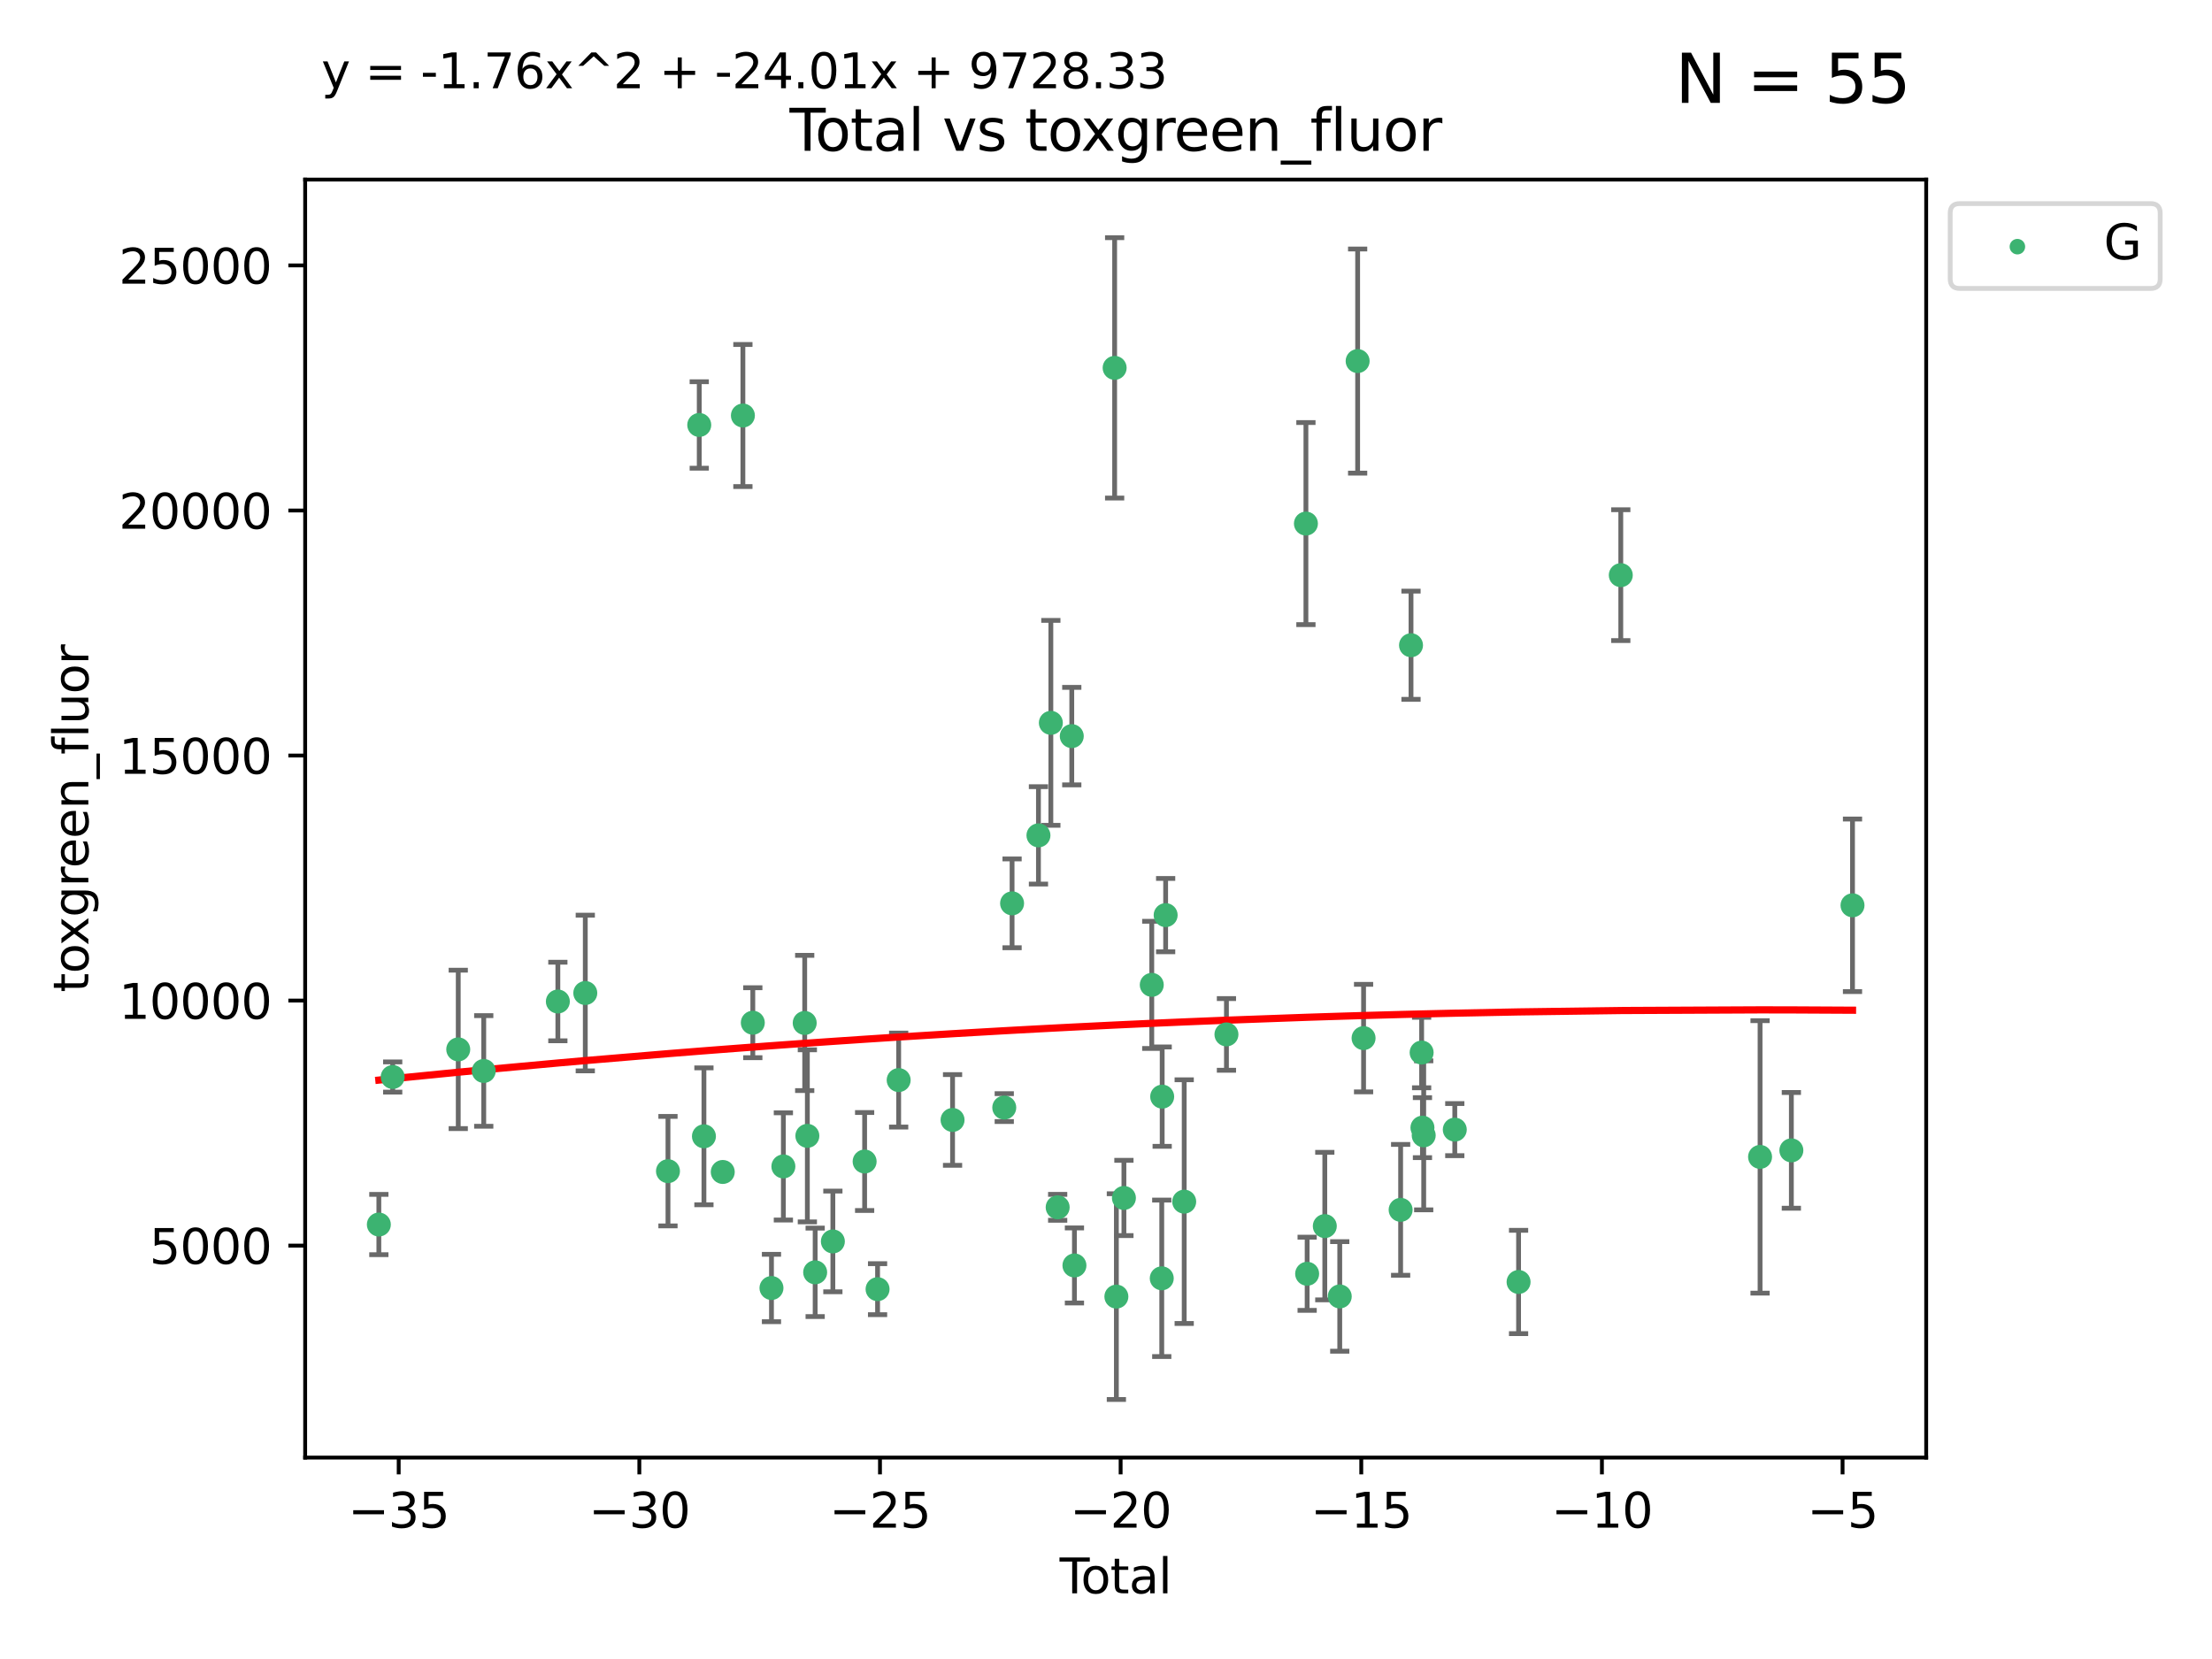 <?xml version="1.0" encoding="utf-8" standalone="no"?>
<!DOCTYPE svg PUBLIC "-//W3C//DTD SVG 1.1//EN"
  "http://www.w3.org/Graphics/SVG/1.1/DTD/svg11.dtd">
<svg xmlns:xlink="http://www.w3.org/1999/xlink" width="460.8pt" height="345.6pt" viewBox="0 0 460.8 345.6" xmlns="http://www.w3.org/2000/svg" version="1.1">
 <defs>
  <style type="text/css">*{stroke-linejoin: round; stroke-linecap: butt}</style>
 </defs>
 <g id="figure_1">
  <g id="patch_1">
   <path d="M 0 345.6 
L 460.8 345.6 
L 460.8 0 
L 0 0 
z
" style="fill: #ffffff"/>
  </g>
  <g id="axes_1">
   <g id="patch_2">
    <path d="M 63.571 303.64 
L 401.26 303.64 
L 401.26 37.411 
L 63.571 37.411 
z
" style="fill: #ffffff"/>
   </g>
   <g id="PathCollection_1">
    <defs>
     <path id="mb74ed4df3e" d="M 0 1.118 
C 0.297 1.118 0.581 1 0.791 0.791 
C 1 0.581 1.118 0.297 1.118 0 
C 1.118 -0.297 1 -0.581 0.791 -0.791 
C 0.581 -1 0.297 -1.118 0 -1.118 
C -0.297 -1.118 -0.581 -1 -0.791 -0.791 
C -1 -0.581 -1.118 -0.297 -1.118 0 
C -1.118 0.297 -1 0.581 -0.791 0.791 
C -0.581 1 -0.297 1.118 0 1.118 
z
" style="stroke: #3cb371"/>
    </defs>
    <g clip-path="url(#pca36042788)">
     <use xlink:href="#mb74ed4df3e" x="78.921" y="255.092" style="fill: #3cb371; stroke: #3cb371"/>
     <use xlink:href="#mb74ed4df3e" x="81.805" y="224.358" style="fill: #3cb371; stroke: #3cb371"/>
     <use xlink:href="#mb74ed4df3e" x="95.461" y="218.606" style="fill: #3cb371; stroke: #3cb371"/>
     <use xlink:href="#mb74ed4df3e" x="100.773" y="223.099" style="fill: #3cb371; stroke: #3cb371"/>
     <use xlink:href="#mb74ed4df3e" x="116.212" y="208.632" style="fill: #3cb371; stroke: #3cb371"/>
     <use xlink:href="#mb74ed4df3e" x="121.926" y="206.865" style="fill: #3cb371; stroke: #3cb371"/>
     <use xlink:href="#mb74ed4df3e" x="139.152" y="243.976" style="fill: #3cb371; stroke: #3cb371"/>
     <use xlink:href="#mb74ed4df3e" x="145.666" y="88.526" style="fill: #3cb371; stroke: #3cb371"/>
     <use xlink:href="#mb74ed4df3e" x="146.642" y="236.713" style="fill: #3cb371; stroke: #3cb371"/>
     <use xlink:href="#mb74ed4df3e" x="150.564" y="244.142" style="fill: #3cb371; stroke: #3cb371"/>
     <use xlink:href="#mb74ed4df3e" x="154.759" y="86.56" style="fill: #3cb371; stroke: #3cb371"/>
     <use xlink:href="#mb74ed4df3e" x="156.824" y="213.05" style="fill: #3cb371; stroke: #3cb371"/>
     <use xlink:href="#mb74ed4df3e" x="160.712" y="268.315" style="fill: #3cb371; stroke: #3cb371"/>
     <use xlink:href="#mb74ed4df3e" x="163.192" y="242.987" style="fill: #3cb371; stroke: #3cb371"/>
     <use xlink:href="#mb74ed4df3e" x="167.635" y="213.103" style="fill: #3cb371; stroke: #3cb371"/>
     <use xlink:href="#mb74ed4df3e" x="168.188" y="236.618" style="fill: #3cb371; stroke: #3cb371"/>
     <use xlink:href="#mb74ed4df3e" x="169.813" y="265.048" style="fill: #3cb371; stroke: #3cb371"/>
     <use xlink:href="#mb74ed4df3e" x="173.502" y="258.614" style="fill: #3cb371; stroke: #3cb371"/>
     <use xlink:href="#mb74ed4df3e" x="180.118" y="241.963" style="fill: #3cb371; stroke: #3cb371"/>
     <use xlink:href="#mb74ed4df3e" x="182.814" y="268.556" style="fill: #3cb371; stroke: #3cb371"/>
     <use xlink:href="#mb74ed4df3e" x="187.21" y="225.001" style="fill: #3cb371; stroke: #3cb371"/>
     <use xlink:href="#mb74ed4df3e" x="198.436" y="233.306" style="fill: #3cb371; stroke: #3cb371"/>
     <use xlink:href="#mb74ed4df3e" x="209.205" y="230.731" style="fill: #3cb371; stroke: #3cb371"/>
     <use xlink:href="#mb74ed4df3e" x="210.835" y="188.183" style="fill: #3cb371; stroke: #3cb371"/>
     <use xlink:href="#mb74ed4df3e" x="216.329" y="174.022" style="fill: #3cb371; stroke: #3cb371"/>
     <use xlink:href="#mb74ed4df3e" x="218.912" y="150.582" style="fill: #3cb371; stroke: #3cb371"/>
     <use xlink:href="#mb74ed4df3e" x="220.332" y="251.506" style="fill: #3cb371; stroke: #3cb371"/>
     <use xlink:href="#mb74ed4df3e" x="223.271" y="153.348" style="fill: #3cb371; stroke: #3cb371"/>
     <use xlink:href="#mb74ed4df3e" x="223.825" y="263.616" style="fill: #3cb371; stroke: #3cb371"/>
     <use xlink:href="#mb74ed4df3e" x="232.2" y="76.634" style="fill: #3cb371; stroke: #3cb371"/>
     <use xlink:href="#mb74ed4df3e" x="232.562" y="270.106" style="fill: #3cb371; stroke: #3cb371"/>
     <use xlink:href="#mb74ed4df3e" x="234.132" y="249.557" style="fill: #3cb371; stroke: #3cb371"/>
     <use xlink:href="#mb74ed4df3e" x="239.934" y="205.165" style="fill: #3cb371; stroke: #3cb371"/>
     <use xlink:href="#mb74ed4df3e" x="242.015" y="266.296" style="fill: #3cb371; stroke: #3cb371"/>
     <use xlink:href="#mb74ed4df3e" x="242.103" y="228.45" style="fill: #3cb371; stroke: #3cb371"/>
     <use xlink:href="#mb74ed4df3e" x="242.825" y="190.638" style="fill: #3cb371; stroke: #3cb371"/>
     <use xlink:href="#mb74ed4df3e" x="246.69" y="250.324" style="fill: #3cb371; stroke: #3cb371"/>
     <use xlink:href="#mb74ed4df3e" x="255.491" y="215.487" style="fill: #3cb371; stroke: #3cb371"/>
     <use xlink:href="#mb74ed4df3e" x="272.047" y="109.072" style="fill: #3cb371; stroke: #3cb371"/>
     <use xlink:href="#mb74ed4df3e" x="272.302" y="265.351" style="fill: #3cb371; stroke: #3cb371"/>
     <use xlink:href="#mb74ed4df3e" x="275.98" y="255.417" style="fill: #3cb371; stroke: #3cb371"/>
     <use xlink:href="#mb74ed4df3e" x="279.094" y="270.07" style="fill: #3cb371; stroke: #3cb371"/>
     <use xlink:href="#mb74ed4df3e" x="282.821" y="75.219" style="fill: #3cb371; stroke: #3cb371"/>
     <use xlink:href="#mb74ed4df3e" x="284.057" y="216.256" style="fill: #3cb371; stroke: #3cb371"/>
     <use xlink:href="#mb74ed4df3e" x="291.777" y="252.032" style="fill: #3cb371; stroke: #3cb371"/>
     <use xlink:href="#mb74ed4df3e" x="293.94" y="134.414" style="fill: #3cb371; stroke: #3cb371"/>
     <use xlink:href="#mb74ed4df3e" x="296.152" y="219.264" style="fill: #3cb371; stroke: #3cb371"/>
     <use xlink:href="#mb74ed4df3e" x="296.322" y="234.911" style="fill: #3cb371; stroke: #3cb371"/>
     <use xlink:href="#mb74ed4df3e" x="296.584" y="236.512" style="fill: #3cb371; stroke: #3cb371"/>
     <use xlink:href="#mb74ed4df3e" x="303.058" y="235.32" style="fill: #3cb371; stroke: #3cb371"/>
     <use xlink:href="#mb74ed4df3e" x="316.347" y="267.059" style="fill: #3cb371; stroke: #3cb371"/>
     <use xlink:href="#mb74ed4df3e" x="337.639" y="119.815" style="fill: #3cb371; stroke: #3cb371"/>
     <use xlink:href="#mb74ed4df3e" x="366.654" y="241.003" style="fill: #3cb371; stroke: #3cb371"/>
     <use xlink:href="#mb74ed4df3e" x="373.173" y="239.643" style="fill: #3cb371; stroke: #3cb371"/>
     <use xlink:href="#mb74ed4df3e" x="385.911" y="188.594" style="fill: #3cb371; stroke: #3cb371"/>
    </g>
   </g>
   <g id="matplotlib.axis_1">
    <g id="xtick_1">
     <g id="line2d_1">
      <defs>
       <path id="mbda3ef64b8" d="M 0 0 
L 0 3.5 
" style="stroke: #000000; stroke-width: 0.8"/>
      </defs>
      <g>
       <use xlink:href="#mbda3ef64b8" x="83.054" y="303.64" style="stroke: #000000; stroke-width: 0.8"/>
      </g>
     </g>
     <g id="text_1">
      <!-- −35 -->
      <g transform="translate(72.501 318.238)scale(0.1 -0.1)">
       <defs>
        <path id="DejaVuSans-2212" d="M 678 2272 
L 4684 2272 
L 4684 1741 
L 678 1741 
L 678 2272 
z
" transform="scale(0.016)"/>
        <path id="DejaVuSans-33" d="M 2597 2516 
Q 3050 2419 3304 2112 
Q 3559 1806 3559 1356 
Q 3559 666 3084 287 
Q 2609 -91 1734 -91 
Q 1441 -91 1130 -33 
Q 819 25 488 141 
L 488 750 
Q 750 597 1062 519 
Q 1375 441 1716 441 
Q 2309 441 2620 675 
Q 2931 909 2931 1356 
Q 2931 1769 2642 2001 
Q 2353 2234 1838 2234 
L 1294 2234 
L 1294 2753 
L 1863 2753 
Q 2328 2753 2575 2939 
Q 2822 3125 2822 3475 
Q 2822 3834 2567 4026 
Q 2313 4219 1838 4219 
Q 1578 4219 1281 4162 
Q 984 4106 628 3988 
L 628 4550 
Q 988 4650 1302 4700 
Q 1616 4750 1894 4750 
Q 2613 4750 3031 4423 
Q 3450 4097 3450 3541 
Q 3450 3153 3228 2886 
Q 3006 2619 2597 2516 
z
" transform="scale(0.016)"/>
        <path id="DejaVuSans-35" d="M 691 4666 
L 3169 4666 
L 3169 4134 
L 1269 4134 
L 1269 2991 
Q 1406 3038 1543 3061 
Q 1681 3084 1819 3084 
Q 2600 3084 3056 2656 
Q 3513 2228 3513 1497 
Q 3513 744 3044 326 
Q 2575 -91 1722 -91 
Q 1428 -91 1123 -41 
Q 819 9 494 109 
L 494 744 
Q 775 591 1075 516 
Q 1375 441 1709 441 
Q 2250 441 2565 725 
Q 2881 1009 2881 1497 
Q 2881 1984 2565 2268 
Q 2250 2553 1709 2553 
Q 1456 2553 1204 2497 
Q 953 2441 691 2322 
L 691 4666 
z
" transform="scale(0.016)"/>
       </defs>
       <use xlink:href="#DejaVuSans-2212"/>
       <use xlink:href="#DejaVuSans-33" x="83.789"/>
       <use xlink:href="#DejaVuSans-35" x="147.412"/>
      </g>
     </g>
    </g>
    <g id="xtick_2">
     <g id="line2d_2">
      <g>
       <use xlink:href="#mbda3ef64b8" x="133.185" y="303.64" style="stroke: #000000; stroke-width: 0.8"/>
      </g>
     </g>
     <g id="text_2">
      <!-- −30 -->
      <g transform="translate(122.632 318.238)scale(0.1 -0.1)">
       <defs>
        <path id="DejaVuSans-30" d="M 2034 4250 
Q 1547 4250 1301 3770 
Q 1056 3291 1056 2328 
Q 1056 1369 1301 889 
Q 1547 409 2034 409 
Q 2525 409 2770 889 
Q 3016 1369 3016 2328 
Q 3016 3291 2770 3770 
Q 2525 4250 2034 4250 
z
M 2034 4750 
Q 2819 4750 3233 4129 
Q 3647 3509 3647 2328 
Q 3647 1150 3233 529 
Q 2819 -91 2034 -91 
Q 1250 -91 836 529 
Q 422 1150 422 2328 
Q 422 3509 836 4129 
Q 1250 4750 2034 4750 
z
" transform="scale(0.016)"/>
       </defs>
       <use xlink:href="#DejaVuSans-2212"/>
       <use xlink:href="#DejaVuSans-33" x="83.789"/>
       <use xlink:href="#DejaVuSans-30" x="147.412"/>
      </g>
     </g>
    </g>
    <g id="xtick_3">
     <g id="line2d_3">
      <g>
       <use xlink:href="#mbda3ef64b8" x="183.316" y="303.64" style="stroke: #000000; stroke-width: 0.8"/>
      </g>
     </g>
     <g id="text_3">
      <!-- −25 -->
      <g transform="translate(172.763 318.238)scale(0.1 -0.1)">
       <defs>
        <path id="DejaVuSans-32" d="M 1228 531 
L 3431 531 
L 3431 0 
L 469 0 
L 469 531 
Q 828 903 1448 1529 
Q 2069 2156 2228 2338 
Q 2531 2678 2651 2914 
Q 2772 3150 2772 3378 
Q 2772 3750 2511 3984 
Q 2250 4219 1831 4219 
Q 1534 4219 1204 4116 
Q 875 4013 500 3803 
L 500 4441 
Q 881 4594 1212 4672 
Q 1544 4750 1819 4750 
Q 2544 4750 2975 4387 
Q 3406 4025 3406 3419 
Q 3406 3131 3298 2873 
Q 3191 2616 2906 2266 
Q 2828 2175 2409 1742 
Q 1991 1309 1228 531 
z
" transform="scale(0.016)"/>
       </defs>
       <use xlink:href="#DejaVuSans-2212"/>
       <use xlink:href="#DejaVuSans-32" x="83.789"/>
       <use xlink:href="#DejaVuSans-35" x="147.412"/>
      </g>
     </g>
    </g>
    <g id="xtick_4">
     <g id="line2d_4">
      <g>
       <use xlink:href="#mbda3ef64b8" x="233.447" y="303.64" style="stroke: #000000; stroke-width: 0.8"/>
      </g>
     </g>
     <g id="text_4">
      <!-- −20 -->
      <g transform="translate(222.895 318.238)scale(0.1 -0.1)">
       <use xlink:href="#DejaVuSans-2212"/>
       <use xlink:href="#DejaVuSans-32" x="83.789"/>
       <use xlink:href="#DejaVuSans-30" x="147.412"/>
      </g>
     </g>
    </g>
    <g id="xtick_5">
     <g id="line2d_5">
      <g>
       <use xlink:href="#mbda3ef64b8" x="283.578" y="303.64" style="stroke: #000000; stroke-width: 0.8"/>
      </g>
     </g>
     <g id="text_5">
      <!-- −15 -->
      <g transform="translate(273.026 318.238)scale(0.1 -0.1)">
       <defs>
        <path id="DejaVuSans-31" d="M 794 531 
L 1825 531 
L 1825 4091 
L 703 3866 
L 703 4441 
L 1819 4666 
L 2450 4666 
L 2450 531 
L 3481 531 
L 3481 0 
L 794 0 
L 794 531 
z
" transform="scale(0.016)"/>
       </defs>
       <use xlink:href="#DejaVuSans-2212"/>
       <use xlink:href="#DejaVuSans-31" x="83.789"/>
       <use xlink:href="#DejaVuSans-35" x="147.412"/>
      </g>
     </g>
    </g>
    <g id="xtick_6">
     <g id="line2d_6">
      <g>
       <use xlink:href="#mbda3ef64b8" x="333.709" y="303.64" style="stroke: #000000; stroke-width: 0.8"/>
      </g>
     </g>
     <g id="text_6">
      <!-- −10 -->
      <g transform="translate(323.157 318.238)scale(0.1 -0.1)">
       <use xlink:href="#DejaVuSans-2212"/>
       <use xlink:href="#DejaVuSans-31" x="83.789"/>
       <use xlink:href="#DejaVuSans-30" x="147.412"/>
      </g>
     </g>
    </g>
    <g id="xtick_7">
     <g id="line2d_7">
      <g>
       <use xlink:href="#mbda3ef64b8" x="383.84" y="303.64" style="stroke: #000000; stroke-width: 0.8"/>
      </g>
     </g>
     <g id="text_7">
      <!-- −5 -->
      <g transform="translate(376.469 318.238)scale(0.1 -0.1)">
       <use xlink:href="#DejaVuSans-2212"/>
       <use xlink:href="#DejaVuSans-35" x="83.789"/>
      </g>
     </g>
    </g>
    <g id="text_8">
     <!-- Total -->
     <g transform="translate(220.739 331.917)scale(0.1 -0.1)">
      <defs>
       <path id="DejaVuSans-54" d="M -19 4666 
L 3928 4666 
L 3928 4134 
L 2272 4134 
L 2272 0 
L 1638 0 
L 1638 4134 
L -19 4134 
L -19 4666 
z
" transform="scale(0.016)"/>
       <path id="DejaVuSans-6f" d="M 1959 3097 
Q 1497 3097 1228 2736 
Q 959 2375 959 1747 
Q 959 1119 1226 758 
Q 1494 397 1959 397 
Q 2419 397 2687 759 
Q 2956 1122 2956 1747 
Q 2956 2369 2687 2733 
Q 2419 3097 1959 3097 
z
M 1959 3584 
Q 2709 3584 3137 3096 
Q 3566 2609 3566 1747 
Q 3566 888 3137 398 
Q 2709 -91 1959 -91 
Q 1206 -91 779 398 
Q 353 888 353 1747 
Q 353 2609 779 3096 
Q 1206 3584 1959 3584 
z
" transform="scale(0.016)"/>
       <path id="DejaVuSans-74" d="M 1172 4494 
L 1172 3500 
L 2356 3500 
L 2356 3053 
L 1172 3053 
L 1172 1153 
Q 1172 725 1289 603 
Q 1406 481 1766 481 
L 2356 481 
L 2356 0 
L 1766 0 
Q 1100 0 847 248 
Q 594 497 594 1153 
L 594 3053 
L 172 3053 
L 172 3500 
L 594 3500 
L 594 4494 
L 1172 4494 
z
" transform="scale(0.016)"/>
       <path id="DejaVuSans-61" d="M 2194 1759 
Q 1497 1759 1228 1600 
Q 959 1441 959 1056 
Q 959 750 1161 570 
Q 1363 391 1709 391 
Q 2188 391 2477 730 
Q 2766 1069 2766 1631 
L 2766 1759 
L 2194 1759 
z
M 3341 1997 
L 3341 0 
L 2766 0 
L 2766 531 
Q 2569 213 2275 61 
Q 1981 -91 1556 -91 
Q 1019 -91 701 211 
Q 384 513 384 1019 
Q 384 1609 779 1909 
Q 1175 2209 1959 2209 
L 2766 2209 
L 2766 2266 
Q 2766 2663 2505 2880 
Q 2244 3097 1772 3097 
Q 1472 3097 1187 3025 
Q 903 2953 641 2809 
L 641 3341 
Q 956 3463 1253 3523 
Q 1550 3584 1831 3584 
Q 2591 3584 2966 3190 
Q 3341 2797 3341 1997 
z
" transform="scale(0.016)"/>
       <path id="DejaVuSans-6c" d="M 603 4863 
L 1178 4863 
L 1178 0 
L 603 0 
L 603 4863 
z
" transform="scale(0.016)"/>
      </defs>
      <use xlink:href="#DejaVuSans-54"/>
      <use xlink:href="#DejaVuSans-6f" x="44.084"/>
      <use xlink:href="#DejaVuSans-74" x="105.266"/>
      <use xlink:href="#DejaVuSans-61" x="144.475"/>
      <use xlink:href="#DejaVuSans-6c" x="205.754"/>
     </g>
    </g>
   </g>
   <g id="matplotlib.axis_2">
    <g id="ytick_1">
     <g id="line2d_8">
      <defs>
       <path id="m8a055af15d" d="M 0 0 
L -3.5 0 
" style="stroke: #000000; stroke-width: 0.8"/>
      </defs>
      <g>
       <use xlink:href="#m8a055af15d" x="63.571" y="259.485" style="stroke: #000000; stroke-width: 0.8"/>
      </g>
     </g>
     <g id="text_9">
      <!-- 5000 -->
      <g transform="translate(31.121 263.284)scale(0.1 -0.1)">
       <use xlink:href="#DejaVuSans-35"/>
       <use xlink:href="#DejaVuSans-30" x="63.623"/>
       <use xlink:href="#DejaVuSans-30" x="127.246"/>
       <use xlink:href="#DejaVuSans-30" x="190.869"/>
      </g>
     </g>
    </g>
    <g id="ytick_2">
     <g id="line2d_9">
      <g>
       <use xlink:href="#m8a055af15d" x="63.571" y="208.437" style="stroke: #000000; stroke-width: 0.8"/>
      </g>
     </g>
     <g id="text_10">
      <!-- 10000 -->
      <g transform="translate(24.759 212.237)scale(0.1 -0.1)">
       <use xlink:href="#DejaVuSans-31"/>
       <use xlink:href="#DejaVuSans-30" x="63.623"/>
       <use xlink:href="#DejaVuSans-30" x="127.246"/>
       <use xlink:href="#DejaVuSans-30" x="190.869"/>
       <use xlink:href="#DejaVuSans-30" x="254.492"/>
      </g>
     </g>
    </g>
    <g id="ytick_3">
     <g id="line2d_10">
      <g>
       <use xlink:href="#m8a055af15d" x="63.571" y="157.39" style="stroke: #000000; stroke-width: 0.8"/>
      </g>
     </g>
     <g id="text_11">
      <!-- 15000 -->
      <g transform="translate(24.759 161.189)scale(0.1 -0.1)">
       <use xlink:href="#DejaVuSans-31"/>
       <use xlink:href="#DejaVuSans-35" x="63.623"/>
       <use xlink:href="#DejaVuSans-30" x="127.246"/>
       <use xlink:href="#DejaVuSans-30" x="190.869"/>
       <use xlink:href="#DejaVuSans-30" x="254.492"/>
      </g>
     </g>
    </g>
    <g id="ytick_4">
     <g id="line2d_11">
      <g>
       <use xlink:href="#m8a055af15d" x="63.571" y="106.342" style="stroke: #000000; stroke-width: 0.8"/>
      </g>
     </g>
     <g id="text_12">
      <!-- 20000 -->
      <g transform="translate(24.759 110.141)scale(0.1 -0.1)">
       <use xlink:href="#DejaVuSans-32"/>
       <use xlink:href="#DejaVuSans-30" x="63.623"/>
       <use xlink:href="#DejaVuSans-30" x="127.246"/>
       <use xlink:href="#DejaVuSans-30" x="190.869"/>
       <use xlink:href="#DejaVuSans-30" x="254.492"/>
      </g>
     </g>
    </g>
    <g id="ytick_5">
     <g id="line2d_12">
      <g>
       <use xlink:href="#m8a055af15d" x="63.571" y="55.294" style="stroke: #000000; stroke-width: 0.8"/>
      </g>
     </g>
     <g id="text_13">
      <!-- 25000 -->
      <g transform="translate(24.759 59.093)scale(0.1 -0.1)">
       <use xlink:href="#DejaVuSans-32"/>
       <use xlink:href="#DejaVuSans-35" x="63.623"/>
       <use xlink:href="#DejaVuSans-30" x="127.246"/>
       <use xlink:href="#DejaVuSans-30" x="190.869"/>
       <use xlink:href="#DejaVuSans-30" x="254.492"/>
      </g>
     </g>
    </g>
    <g id="text_14">
     <!-- toxgreen_fluor -->
     <g transform="translate(18.401 206.72)rotate(-90)scale(0.1 -0.1)">
      <defs>
       <path id="DejaVuSans-78" d="M 3513 3500 
L 2247 1797 
L 3578 0 
L 2900 0 
L 1881 1375 
L 863 0 
L 184 0 
L 1544 1831 
L 300 3500 
L 978 3500 
L 1906 2253 
L 2834 3500 
L 3513 3500 
z
" transform="scale(0.016)"/>
       <path id="DejaVuSans-67" d="M 2906 1791 
Q 2906 2416 2648 2759 
Q 2391 3103 1925 3103 
Q 1463 3103 1205 2759 
Q 947 2416 947 1791 
Q 947 1169 1205 825 
Q 1463 481 1925 481 
Q 2391 481 2648 825 
Q 2906 1169 2906 1791 
z
M 3481 434 
Q 3481 -459 3084 -895 
Q 2688 -1331 1869 -1331 
Q 1566 -1331 1297 -1286 
Q 1028 -1241 775 -1147 
L 775 -588 
Q 1028 -725 1275 -790 
Q 1522 -856 1778 -856 
Q 2344 -856 2625 -561 
Q 2906 -266 2906 331 
L 2906 616 
Q 2728 306 2450 153 
Q 2172 0 1784 0 
Q 1141 0 747 490 
Q 353 981 353 1791 
Q 353 2603 747 3093 
Q 1141 3584 1784 3584 
Q 2172 3584 2450 3431 
Q 2728 3278 2906 2969 
L 2906 3500 
L 3481 3500 
L 3481 434 
z
" transform="scale(0.016)"/>
       <path id="DejaVuSans-72" d="M 2631 2963 
Q 2534 3019 2420 3045 
Q 2306 3072 2169 3072 
Q 1681 3072 1420 2755 
Q 1159 2438 1159 1844 
L 1159 0 
L 581 0 
L 581 3500 
L 1159 3500 
L 1159 2956 
Q 1341 3275 1631 3429 
Q 1922 3584 2338 3584 
Q 2397 3584 2469 3576 
Q 2541 3569 2628 3553 
L 2631 2963 
z
" transform="scale(0.016)"/>
       <path id="DejaVuSans-65" d="M 3597 1894 
L 3597 1613 
L 953 1613 
Q 991 1019 1311 708 
Q 1631 397 2203 397 
Q 2534 397 2845 478 
Q 3156 559 3463 722 
L 3463 178 
Q 3153 47 2828 -22 
Q 2503 -91 2169 -91 
Q 1331 -91 842 396 
Q 353 884 353 1716 
Q 353 2575 817 3079 
Q 1281 3584 2069 3584 
Q 2775 3584 3186 3129 
Q 3597 2675 3597 1894 
z
M 3022 2063 
Q 3016 2534 2758 2815 
Q 2500 3097 2075 3097 
Q 1594 3097 1305 2825 
Q 1016 2553 972 2059 
L 3022 2063 
z
" transform="scale(0.016)"/>
       <path id="DejaVuSans-6e" d="M 3513 2113 
L 3513 0 
L 2938 0 
L 2938 2094 
Q 2938 2591 2744 2837 
Q 2550 3084 2163 3084 
Q 1697 3084 1428 2787 
Q 1159 2491 1159 1978 
L 1159 0 
L 581 0 
L 581 3500 
L 1159 3500 
L 1159 2956 
Q 1366 3272 1645 3428 
Q 1925 3584 2291 3584 
Q 2894 3584 3203 3211 
Q 3513 2838 3513 2113 
z
" transform="scale(0.016)"/>
       <path id="DejaVuSans-5f" d="M 3263 -1063 
L 3263 -1509 
L -63 -1509 
L -63 -1063 
L 3263 -1063 
z
" transform="scale(0.016)"/>
       <path id="DejaVuSans-66" d="M 2375 4863 
L 2375 4384 
L 1825 4384 
Q 1516 4384 1395 4259 
Q 1275 4134 1275 3809 
L 1275 3500 
L 2222 3500 
L 2222 3053 
L 1275 3053 
L 1275 0 
L 697 0 
L 697 3053 
L 147 3053 
L 147 3500 
L 697 3500 
L 697 3744 
Q 697 4328 969 4595 
Q 1241 4863 1831 4863 
L 2375 4863 
z
" transform="scale(0.016)"/>
       <path id="DejaVuSans-75" d="M 544 1381 
L 544 3500 
L 1119 3500 
L 1119 1403 
Q 1119 906 1312 657 
Q 1506 409 1894 409 
Q 2359 409 2629 706 
Q 2900 1003 2900 1516 
L 2900 3500 
L 3475 3500 
L 3475 0 
L 2900 0 
L 2900 538 
Q 2691 219 2414 64 
Q 2138 -91 1772 -91 
Q 1169 -91 856 284 
Q 544 659 544 1381 
z
M 1991 3584 
L 1991 3584 
z
" transform="scale(0.016)"/>
      </defs>
      <use xlink:href="#DejaVuSans-74"/>
      <use xlink:href="#DejaVuSans-6f" x="39.209"/>
      <use xlink:href="#DejaVuSans-78" x="97.266"/>
      <use xlink:href="#DejaVuSans-67" x="156.445"/>
      <use xlink:href="#DejaVuSans-72" x="219.922"/>
      <use xlink:href="#DejaVuSans-65" x="258.785"/>
      <use xlink:href="#DejaVuSans-65" x="320.309"/>
      <use xlink:href="#DejaVuSans-6e" x="381.832"/>
      <use xlink:href="#DejaVuSans-5f" x="445.211"/>
      <use xlink:href="#DejaVuSans-66" x="495.211"/>
      <use xlink:href="#DejaVuSans-6c" x="530.416"/>
      <use xlink:href="#DejaVuSans-75" x="558.199"/>
      <use xlink:href="#DejaVuSans-6f" x="621.578"/>
      <use xlink:href="#DejaVuSans-72" x="682.76"/>
     </g>
    </g>
   </g>
   <g id="LineCollection_1">
    <path d="M 78.921 261.37 
L 78.921 248.815 
" clip-path="url(#pca36042788)" style="fill: none; stroke: #696969"/>
    <path d="M 81.805 227.503 
L 81.805 221.213 
" clip-path="url(#pca36042788)" style="fill: none; stroke: #696969"/>
    <path d="M 95.461 235.105 
L 95.461 202.107 
" clip-path="url(#pca36042788)" style="fill: none; stroke: #696969"/>
    <path d="M 100.773 234.623 
L 100.773 211.576 
" clip-path="url(#pca36042788)" style="fill: none; stroke: #696969"/>
    <path d="M 116.212 216.814 
L 116.212 200.449 
" clip-path="url(#pca36042788)" style="fill: none; stroke: #696969"/>
    <path d="M 121.926 223.083 
L 121.926 190.648 
" clip-path="url(#pca36042788)" style="fill: none; stroke: #696969"/>
    <path d="M 139.152 255.379 
L 139.152 232.572 
" clip-path="url(#pca36042788)" style="fill: none; stroke: #696969"/>
    <path d="M 145.666 97.533 
L 145.666 79.518 
" clip-path="url(#pca36042788)" style="fill: none; stroke: #696969"/>
    <path d="M 146.642 250.973 
L 146.642 222.452 
" clip-path="url(#pca36042788)" style="fill: none; stroke: #696969"/>
    <path d="M 150.564 245.009 
L 150.564 243.275 
" clip-path="url(#pca36042788)" style="fill: none; stroke: #696969"/>
    <path d="M 154.759 101.358 
L 154.759 71.762 
" clip-path="url(#pca36042788)" style="fill: none; stroke: #696969"/>
    <path d="M 156.824 220.338 
L 156.824 205.763 
" clip-path="url(#pca36042788)" style="fill: none; stroke: #696969"/>
    <path d="M 160.712 275.332 
L 160.712 261.297 
" clip-path="url(#pca36042788)" style="fill: none; stroke: #696969"/>
    <path d="M 163.192 254.152 
L 163.192 231.823 
" clip-path="url(#pca36042788)" style="fill: none; stroke: #696969"/>
    <path d="M 167.635 227.19 
L 167.635 199.017 
" clip-path="url(#pca36042788)" style="fill: none; stroke: #696969"/>
    <path d="M 168.188 254.539 
L 168.188 218.697 
" clip-path="url(#pca36042788)" style="fill: none; stroke: #696969"/>
    <path d="M 169.813 274.259 
L 169.813 255.837 
" clip-path="url(#pca36042788)" style="fill: none; stroke: #696969"/>
    <path d="M 173.502 269.104 
L 173.502 248.125 
" clip-path="url(#pca36042788)" style="fill: none; stroke: #696969"/>
    <path d="M 180.118 252.171 
L 180.118 231.755 
" clip-path="url(#pca36042788)" style="fill: none; stroke: #696969"/>
    <path d="M 182.814 273.867 
L 182.814 263.245 
" clip-path="url(#pca36042788)" style="fill: none; stroke: #696969"/>
    <path d="M 187.21 234.788 
L 187.21 215.213 
" clip-path="url(#pca36042788)" style="fill: none; stroke: #696969"/>
    <path d="M 198.436 242.756 
L 198.436 223.856 
" clip-path="url(#pca36042788)" style="fill: none; stroke: #696969"/>
    <path d="M 209.205 233.635 
L 209.205 227.827 
" clip-path="url(#pca36042788)" style="fill: none; stroke: #696969"/>
    <path d="M 210.835 197.433 
L 210.835 178.934 
" clip-path="url(#pca36042788)" style="fill: none; stroke: #696969"/>
    <path d="M 216.329 184.162 
L 216.329 163.882 
" clip-path="url(#pca36042788)" style="fill: none; stroke: #696969"/>
    <path d="M 218.912 171.929 
L 218.912 129.235 
" clip-path="url(#pca36042788)" style="fill: none; stroke: #696969"/>
    <path d="M 220.332 254.204 
L 220.332 248.809 
" clip-path="url(#pca36042788)" style="fill: none; stroke: #696969"/>
    <path d="M 223.271 163.505 
L 223.271 143.191 
" clip-path="url(#pca36042788)" style="fill: none; stroke: #696969"/>
    <path d="M 223.825 271.434 
L 223.825 255.797 
" clip-path="url(#pca36042788)" style="fill: none; stroke: #696969"/>
    <path d="M 232.2 103.756 
L 232.2 49.513 
" clip-path="url(#pca36042788)" style="fill: none; stroke: #696969"/>
    <path d="M 232.562 291.539 
L 232.562 248.674 
" clip-path="url(#pca36042788)" style="fill: none; stroke: #696969"/>
    <path d="M 234.132 257.397 
L 234.132 241.718 
" clip-path="url(#pca36042788)" style="fill: none; stroke: #696969"/>
    <path d="M 239.934 218.413 
L 239.934 191.917 
" clip-path="url(#pca36042788)" style="fill: none; stroke: #696969"/>
    <path d="M 242.015 282.594 
L 242.015 249.998 
" clip-path="url(#pca36042788)" style="fill: none; stroke: #696969"/>
    <path d="M 242.103 238.8 
L 242.103 218.1 
" clip-path="url(#pca36042788)" style="fill: none; stroke: #696969"/>
    <path d="M 242.825 198.274 
L 242.825 183.002 
" clip-path="url(#pca36042788)" style="fill: none; stroke: #696969"/>
    <path d="M 246.69 275.706 
L 246.69 224.942 
" clip-path="url(#pca36042788)" style="fill: none; stroke: #696969"/>
    <path d="M 255.491 222.952 
L 255.491 208.022 
" clip-path="url(#pca36042788)" style="fill: none; stroke: #696969"/>
    <path d="M 272.047 130.119 
L 272.047 88.026 
" clip-path="url(#pca36042788)" style="fill: none; stroke: #696969"/>
    <path d="M 272.302 272.971 
L 272.302 257.73 
" clip-path="url(#pca36042788)" style="fill: none; stroke: #696969"/>
    <path d="M 275.98 270.785 
L 275.98 240.05 
" clip-path="url(#pca36042788)" style="fill: none; stroke: #696969"/>
    <path d="M 279.094 281.481 
L 279.094 258.66 
" clip-path="url(#pca36042788)" style="fill: none; stroke: #696969"/>
    <path d="M 282.821 98.563 
L 282.821 51.875 
" clip-path="url(#pca36042788)" style="fill: none; stroke: #696969"/>
    <path d="M 284.057 227.457 
L 284.057 205.056 
" clip-path="url(#pca36042788)" style="fill: none; stroke: #696969"/>
    <path d="M 291.777 265.661 
L 291.777 238.404 
" clip-path="url(#pca36042788)" style="fill: none; stroke: #696969"/>
    <path d="M 293.94 145.688 
L 293.94 123.14 
" clip-path="url(#pca36042788)" style="fill: none; stroke: #696969"/>
    <path d="M 296.152 226.604 
L 296.152 211.924 
" clip-path="url(#pca36042788)" style="fill: none; stroke: #696969"/>
    <path d="M 296.322 241.16 
L 296.322 228.663 
" clip-path="url(#pca36042788)" style="fill: none; stroke: #696969"/>
    <path d="M 296.584 252.03 
L 296.584 220.994 
" clip-path="url(#pca36042788)" style="fill: none; stroke: #696969"/>
    <path d="M 303.058 240.747 
L 303.058 229.893 
" clip-path="url(#pca36042788)" style="fill: none; stroke: #696969"/>
    <path d="M 316.347 277.82 
L 316.347 256.299 
" clip-path="url(#pca36042788)" style="fill: none; stroke: #696969"/>
    <path d="M 337.639 133.439 
L 337.639 106.19 
" clip-path="url(#pca36042788)" style="fill: none; stroke: #696969"/>
    <path d="M 366.654 269.381 
L 366.654 212.624 
" clip-path="url(#pca36042788)" style="fill: none; stroke: #696969"/>
    <path d="M 373.173 251.697 
L 373.173 227.588 
" clip-path="url(#pca36042788)" style="fill: none; stroke: #696969"/>
    <path d="M 385.911 206.57 
L 385.911 170.619 
" clip-path="url(#pca36042788)" style="fill: none; stroke: #696969"/>
   </g>
   <g id="line2d_13">
    <defs>
     <path id="m3790bb0310" d="M 2 0 
L -2 -0 
" style="stroke: #696969"/>
    </defs>
    <g clip-path="url(#pca36042788)">
     <use xlink:href="#m3790bb0310" x="78.921" y="261.37" style="fill: #696969; stroke: #696969"/>
     <use xlink:href="#m3790bb0310" x="81.805" y="227.503" style="fill: #696969; stroke: #696969"/>
     <use xlink:href="#m3790bb0310" x="95.461" y="235.105" style="fill: #696969; stroke: #696969"/>
     <use xlink:href="#m3790bb0310" x="100.773" y="234.623" style="fill: #696969; stroke: #696969"/>
     <use xlink:href="#m3790bb0310" x="116.212" y="216.814" style="fill: #696969; stroke: #696969"/>
     <use xlink:href="#m3790bb0310" x="121.926" y="223.083" style="fill: #696969; stroke: #696969"/>
     <use xlink:href="#m3790bb0310" x="139.152" y="255.379" style="fill: #696969; stroke: #696969"/>
     <use xlink:href="#m3790bb0310" x="145.666" y="97.533" style="fill: #696969; stroke: #696969"/>
     <use xlink:href="#m3790bb0310" x="146.642" y="250.973" style="fill: #696969; stroke: #696969"/>
     <use xlink:href="#m3790bb0310" x="150.564" y="245.009" style="fill: #696969; stroke: #696969"/>
     <use xlink:href="#m3790bb0310" x="154.759" y="101.358" style="fill: #696969; stroke: #696969"/>
     <use xlink:href="#m3790bb0310" x="156.824" y="220.338" style="fill: #696969; stroke: #696969"/>
     <use xlink:href="#m3790bb0310" x="160.712" y="275.332" style="fill: #696969; stroke: #696969"/>
     <use xlink:href="#m3790bb0310" x="163.192" y="254.152" style="fill: #696969; stroke: #696969"/>
     <use xlink:href="#m3790bb0310" x="167.635" y="227.19" style="fill: #696969; stroke: #696969"/>
     <use xlink:href="#m3790bb0310" x="168.188" y="254.539" style="fill: #696969; stroke: #696969"/>
     <use xlink:href="#m3790bb0310" x="169.813" y="274.259" style="fill: #696969; stroke: #696969"/>
     <use xlink:href="#m3790bb0310" x="173.502" y="269.104" style="fill: #696969; stroke: #696969"/>
     <use xlink:href="#m3790bb0310" x="180.118" y="252.171" style="fill: #696969; stroke: #696969"/>
     <use xlink:href="#m3790bb0310" x="182.814" y="273.867" style="fill: #696969; stroke: #696969"/>
     <use xlink:href="#m3790bb0310" x="187.21" y="234.788" style="fill: #696969; stroke: #696969"/>
     <use xlink:href="#m3790bb0310" x="198.436" y="242.756" style="fill: #696969; stroke: #696969"/>
     <use xlink:href="#m3790bb0310" x="209.205" y="233.635" style="fill: #696969; stroke: #696969"/>
     <use xlink:href="#m3790bb0310" x="210.835" y="197.433" style="fill: #696969; stroke: #696969"/>
     <use xlink:href="#m3790bb0310" x="216.329" y="184.162" style="fill: #696969; stroke: #696969"/>
     <use xlink:href="#m3790bb0310" x="218.912" y="171.929" style="fill: #696969; stroke: #696969"/>
     <use xlink:href="#m3790bb0310" x="220.332" y="254.204" style="fill: #696969; stroke: #696969"/>
     <use xlink:href="#m3790bb0310" x="223.271" y="163.505" style="fill: #696969; stroke: #696969"/>
     <use xlink:href="#m3790bb0310" x="223.825" y="271.434" style="fill: #696969; stroke: #696969"/>
     <use xlink:href="#m3790bb0310" x="232.2" y="103.756" style="fill: #696969; stroke: #696969"/>
     <use xlink:href="#m3790bb0310" x="232.562" y="291.539" style="fill: #696969; stroke: #696969"/>
     <use xlink:href="#m3790bb0310" x="234.132" y="257.397" style="fill: #696969; stroke: #696969"/>
     <use xlink:href="#m3790bb0310" x="239.934" y="218.413" style="fill: #696969; stroke: #696969"/>
     <use xlink:href="#m3790bb0310" x="242.015" y="282.594" style="fill: #696969; stroke: #696969"/>
     <use xlink:href="#m3790bb0310" x="242.103" y="238.8" style="fill: #696969; stroke: #696969"/>
     <use xlink:href="#m3790bb0310" x="242.825" y="198.274" style="fill: #696969; stroke: #696969"/>
     <use xlink:href="#m3790bb0310" x="246.69" y="275.706" style="fill: #696969; stroke: #696969"/>
     <use xlink:href="#m3790bb0310" x="255.491" y="222.952" style="fill: #696969; stroke: #696969"/>
     <use xlink:href="#m3790bb0310" x="272.047" y="130.119" style="fill: #696969; stroke: #696969"/>
     <use xlink:href="#m3790bb0310" x="272.302" y="272.971" style="fill: #696969; stroke: #696969"/>
     <use xlink:href="#m3790bb0310" x="275.98" y="270.785" style="fill: #696969; stroke: #696969"/>
     <use xlink:href="#m3790bb0310" x="279.094" y="281.481" style="fill: #696969; stroke: #696969"/>
     <use xlink:href="#m3790bb0310" x="282.821" y="98.563" style="fill: #696969; stroke: #696969"/>
     <use xlink:href="#m3790bb0310" x="284.057" y="227.457" style="fill: #696969; stroke: #696969"/>
     <use xlink:href="#m3790bb0310" x="291.777" y="265.661" style="fill: #696969; stroke: #696969"/>
     <use xlink:href="#m3790bb0310" x="293.94" y="145.688" style="fill: #696969; stroke: #696969"/>
     <use xlink:href="#m3790bb0310" x="296.152" y="226.604" style="fill: #696969; stroke: #696969"/>
     <use xlink:href="#m3790bb0310" x="296.322" y="241.16" style="fill: #696969; stroke: #696969"/>
     <use xlink:href="#m3790bb0310" x="296.584" y="252.03" style="fill: #696969; stroke: #696969"/>
     <use xlink:href="#m3790bb0310" x="303.058" y="240.747" style="fill: #696969; stroke: #696969"/>
     <use xlink:href="#m3790bb0310" x="316.347" y="277.82" style="fill: #696969; stroke: #696969"/>
     <use xlink:href="#m3790bb0310" x="337.639" y="133.439" style="fill: #696969; stroke: #696969"/>
     <use xlink:href="#m3790bb0310" x="366.654" y="269.381" style="fill: #696969; stroke: #696969"/>
     <use xlink:href="#m3790bb0310" x="373.173" y="251.697" style="fill: #696969; stroke: #696969"/>
     <use xlink:href="#m3790bb0310" x="385.911" y="206.57" style="fill: #696969; stroke: #696969"/>
    </g>
   </g>
   <g id="line2d_14">
    <g clip-path="url(#pca36042788)">
     <use xlink:href="#m3790bb0310" x="78.921" y="248.815" style="fill: #696969; stroke: #696969"/>
     <use xlink:href="#m3790bb0310" x="81.805" y="221.213" style="fill: #696969; stroke: #696969"/>
     <use xlink:href="#m3790bb0310" x="95.461" y="202.107" style="fill: #696969; stroke: #696969"/>
     <use xlink:href="#m3790bb0310" x="100.773" y="211.576" style="fill: #696969; stroke: #696969"/>
     <use xlink:href="#m3790bb0310" x="116.212" y="200.449" style="fill: #696969; stroke: #696969"/>
     <use xlink:href="#m3790bb0310" x="121.926" y="190.648" style="fill: #696969; stroke: #696969"/>
     <use xlink:href="#m3790bb0310" x="139.152" y="232.572" style="fill: #696969; stroke: #696969"/>
     <use xlink:href="#m3790bb0310" x="145.666" y="79.518" style="fill: #696969; stroke: #696969"/>
     <use xlink:href="#m3790bb0310" x="146.642" y="222.452" style="fill: #696969; stroke: #696969"/>
     <use xlink:href="#m3790bb0310" x="150.564" y="243.275" style="fill: #696969; stroke: #696969"/>
     <use xlink:href="#m3790bb0310" x="154.759" y="71.762" style="fill: #696969; stroke: #696969"/>
     <use xlink:href="#m3790bb0310" x="156.824" y="205.763" style="fill: #696969; stroke: #696969"/>
     <use xlink:href="#m3790bb0310" x="160.712" y="261.297" style="fill: #696969; stroke: #696969"/>
     <use xlink:href="#m3790bb0310" x="163.192" y="231.823" style="fill: #696969; stroke: #696969"/>
     <use xlink:href="#m3790bb0310" x="167.635" y="199.017" style="fill: #696969; stroke: #696969"/>
     <use xlink:href="#m3790bb0310" x="168.188" y="218.697" style="fill: #696969; stroke: #696969"/>
     <use xlink:href="#m3790bb0310" x="169.813" y="255.837" style="fill: #696969; stroke: #696969"/>
     <use xlink:href="#m3790bb0310" x="173.502" y="248.125" style="fill: #696969; stroke: #696969"/>
     <use xlink:href="#m3790bb0310" x="180.118" y="231.755" style="fill: #696969; stroke: #696969"/>
     <use xlink:href="#m3790bb0310" x="182.814" y="263.245" style="fill: #696969; stroke: #696969"/>
     <use xlink:href="#m3790bb0310" x="187.21" y="215.213" style="fill: #696969; stroke: #696969"/>
     <use xlink:href="#m3790bb0310" x="198.436" y="223.856" style="fill: #696969; stroke: #696969"/>
     <use xlink:href="#m3790bb0310" x="209.205" y="227.827" style="fill: #696969; stroke: #696969"/>
     <use xlink:href="#m3790bb0310" x="210.835" y="178.934" style="fill: #696969; stroke: #696969"/>
     <use xlink:href="#m3790bb0310" x="216.329" y="163.882" style="fill: #696969; stroke: #696969"/>
     <use xlink:href="#m3790bb0310" x="218.912" y="129.235" style="fill: #696969; stroke: #696969"/>
     <use xlink:href="#m3790bb0310" x="220.332" y="248.809" style="fill: #696969; stroke: #696969"/>
     <use xlink:href="#m3790bb0310" x="223.271" y="143.191" style="fill: #696969; stroke: #696969"/>
     <use xlink:href="#m3790bb0310" x="223.825" y="255.797" style="fill: #696969; stroke: #696969"/>
     <use xlink:href="#m3790bb0310" x="232.2" y="49.513" style="fill: #696969; stroke: #696969"/>
     <use xlink:href="#m3790bb0310" x="232.562" y="248.674" style="fill: #696969; stroke: #696969"/>
     <use xlink:href="#m3790bb0310" x="234.132" y="241.718" style="fill: #696969; stroke: #696969"/>
     <use xlink:href="#m3790bb0310" x="239.934" y="191.917" style="fill: #696969; stroke: #696969"/>
     <use xlink:href="#m3790bb0310" x="242.015" y="249.998" style="fill: #696969; stroke: #696969"/>
     <use xlink:href="#m3790bb0310" x="242.103" y="218.1" style="fill: #696969; stroke: #696969"/>
     <use xlink:href="#m3790bb0310" x="242.825" y="183.002" style="fill: #696969; stroke: #696969"/>
     <use xlink:href="#m3790bb0310" x="246.69" y="224.942" style="fill: #696969; stroke: #696969"/>
     <use xlink:href="#m3790bb0310" x="255.491" y="208.022" style="fill: #696969; stroke: #696969"/>
     <use xlink:href="#m3790bb0310" x="272.047" y="88.026" style="fill: #696969; stroke: #696969"/>
     <use xlink:href="#m3790bb0310" x="272.302" y="257.73" style="fill: #696969; stroke: #696969"/>
     <use xlink:href="#m3790bb0310" x="275.98" y="240.05" style="fill: #696969; stroke: #696969"/>
     <use xlink:href="#m3790bb0310" x="279.094" y="258.66" style="fill: #696969; stroke: #696969"/>
     <use xlink:href="#m3790bb0310" x="282.821" y="51.875" style="fill: #696969; stroke: #696969"/>
     <use xlink:href="#m3790bb0310" x="284.057" y="205.056" style="fill: #696969; stroke: #696969"/>
     <use xlink:href="#m3790bb0310" x="291.777" y="238.404" style="fill: #696969; stroke: #696969"/>
     <use xlink:href="#m3790bb0310" x="293.94" y="123.14" style="fill: #696969; stroke: #696969"/>
     <use xlink:href="#m3790bb0310" x="296.152" y="211.924" style="fill: #696969; stroke: #696969"/>
     <use xlink:href="#m3790bb0310" x="296.322" y="228.663" style="fill: #696969; stroke: #696969"/>
     <use xlink:href="#m3790bb0310" x="296.584" y="220.994" style="fill: #696969; stroke: #696969"/>
     <use xlink:href="#m3790bb0310" x="303.058" y="229.893" style="fill: #696969; stroke: #696969"/>
     <use xlink:href="#m3790bb0310" x="316.347" y="256.299" style="fill: #696969; stroke: #696969"/>
     <use xlink:href="#m3790bb0310" x="337.639" y="106.19" style="fill: #696969; stroke: #696969"/>
     <use xlink:href="#m3790bb0310" x="366.654" y="212.624" style="fill: #696969; stroke: #696969"/>
     <use xlink:href="#m3790bb0310" x="373.173" y="227.588" style="fill: #696969; stroke: #696969"/>
     <use xlink:href="#m3790bb0310" x="385.911" y="170.619" style="fill: #696969; stroke: #696969"/>
    </g>
   </g>
   <g id="line2d_15">
    <path d="M 78.921 225.002 
L 81.805 224.709 
L 95.461 223.361 
L 100.773 222.855 
L 116.212 221.441 
L 121.926 220.939 
L 139.152 219.497 
L 145.666 218.979 
L 146.642 218.903 
L 150.564 218.6 
L 154.759 218.281 
L 156.824 218.127 
L 160.712 217.841 
L 163.192 217.661 
L 167.635 217.344 
L 168.188 217.305 
L 169.813 217.191 
L 173.502 216.936 
L 180.118 216.492 
L 182.814 216.315 
L 187.21 216.032 
L 198.436 215.341 
L 209.205 214.721 
L 210.835 214.631 
L 216.329 214.333 
L 218.912 214.197 
L 220.332 214.124 
L 223.271 213.973 
L 223.825 213.945 
L 232.2 213.535 
L 232.562 213.518 
L 234.132 213.444 
L 239.934 213.178 
L 242.015 213.086 
L 242.103 213.082 
L 242.825 213.051 
L 246.69 212.884 
L 255.491 212.526 
L 272.047 211.926 
L 272.302 211.917 
L 275.98 211.798 
L 279.094 211.7 
L 282.821 211.588 
L 284.057 211.552 
L 291.777 211.339 
L 293.94 211.283 
L 296.152 211.227 
L 296.322 211.223 
L 296.584 211.217 
L 303.058 211.065 
L 316.347 210.801 
L 337.639 210.51 
L 366.654 210.373 
L 373.173 210.383 
L 385.911 210.448 
" clip-path="url(#pca36042788)" style="fill: none; stroke: #ff0000; stroke-width: 1.5; stroke-linecap: square"/>
   </g>
   <g id="line2d_16">
    <defs>
     <path id="m52e948b734" d="M 0 2 
C 0.53 2 1.039 1.789 1.414 1.414 
C 1.789 1.039 2 0.53 2 0 
C 2 -0.53 1.789 -1.039 1.414 -1.414 
C 1.039 -1.789 0.53 -2 0 -2 
C -0.53 -2 -1.039 -1.789 -1.414 -1.414 
C -1.789 -1.039 -2 -0.53 -2 0 
C -2 0.53 -1.789 1.039 -1.414 1.414 
C -1.039 1.789 -0.53 2 0 2 
z
" style="stroke: #3cb371"/>
    </defs>
    <g clip-path="url(#pca36042788)">
     <use xlink:href="#m52e948b734" x="78.921" y="255.092" style="fill: #3cb371; stroke: #3cb371"/>
     <use xlink:href="#m52e948b734" x="81.805" y="224.358" style="fill: #3cb371; stroke: #3cb371"/>
     <use xlink:href="#m52e948b734" x="95.461" y="218.606" style="fill: #3cb371; stroke: #3cb371"/>
     <use xlink:href="#m52e948b734" x="100.773" y="223.099" style="fill: #3cb371; stroke: #3cb371"/>
     <use xlink:href="#m52e948b734" x="116.212" y="208.632" style="fill: #3cb371; stroke: #3cb371"/>
     <use xlink:href="#m52e948b734" x="121.926" y="206.865" style="fill: #3cb371; stroke: #3cb371"/>
     <use xlink:href="#m52e948b734" x="139.152" y="243.976" style="fill: #3cb371; stroke: #3cb371"/>
     <use xlink:href="#m52e948b734" x="145.666" y="88.526" style="fill: #3cb371; stroke: #3cb371"/>
     <use xlink:href="#m52e948b734" x="146.642" y="236.713" style="fill: #3cb371; stroke: #3cb371"/>
     <use xlink:href="#m52e948b734" x="150.564" y="244.142" style="fill: #3cb371; stroke: #3cb371"/>
     <use xlink:href="#m52e948b734" x="154.759" y="86.56" style="fill: #3cb371; stroke: #3cb371"/>
     <use xlink:href="#m52e948b734" x="156.824" y="213.05" style="fill: #3cb371; stroke: #3cb371"/>
     <use xlink:href="#m52e948b734" x="160.712" y="268.315" style="fill: #3cb371; stroke: #3cb371"/>
     <use xlink:href="#m52e948b734" x="163.192" y="242.987" style="fill: #3cb371; stroke: #3cb371"/>
     <use xlink:href="#m52e948b734" x="167.635" y="213.103" style="fill: #3cb371; stroke: #3cb371"/>
     <use xlink:href="#m52e948b734" x="168.188" y="236.618" style="fill: #3cb371; stroke: #3cb371"/>
     <use xlink:href="#m52e948b734" x="169.813" y="265.048" style="fill: #3cb371; stroke: #3cb371"/>
     <use xlink:href="#m52e948b734" x="173.502" y="258.614" style="fill: #3cb371; stroke: #3cb371"/>
     <use xlink:href="#m52e948b734" x="180.118" y="241.963" style="fill: #3cb371; stroke: #3cb371"/>
     <use xlink:href="#m52e948b734" x="182.814" y="268.556" style="fill: #3cb371; stroke: #3cb371"/>
     <use xlink:href="#m52e948b734" x="187.21" y="225.001" style="fill: #3cb371; stroke: #3cb371"/>
     <use xlink:href="#m52e948b734" x="198.436" y="233.306" style="fill: #3cb371; stroke: #3cb371"/>
     <use xlink:href="#m52e948b734" x="209.205" y="230.731" style="fill: #3cb371; stroke: #3cb371"/>
     <use xlink:href="#m52e948b734" x="210.835" y="188.183" style="fill: #3cb371; stroke: #3cb371"/>
     <use xlink:href="#m52e948b734" x="216.329" y="174.022" style="fill: #3cb371; stroke: #3cb371"/>
     <use xlink:href="#m52e948b734" x="218.912" y="150.582" style="fill: #3cb371; stroke: #3cb371"/>
     <use xlink:href="#m52e948b734" x="220.332" y="251.506" style="fill: #3cb371; stroke: #3cb371"/>
     <use xlink:href="#m52e948b734" x="223.271" y="153.348" style="fill: #3cb371; stroke: #3cb371"/>
     <use xlink:href="#m52e948b734" x="223.825" y="263.616" style="fill: #3cb371; stroke: #3cb371"/>
     <use xlink:href="#m52e948b734" x="232.2" y="76.634" style="fill: #3cb371; stroke: #3cb371"/>
     <use xlink:href="#m52e948b734" x="232.562" y="270.106" style="fill: #3cb371; stroke: #3cb371"/>
     <use xlink:href="#m52e948b734" x="234.132" y="249.557" style="fill: #3cb371; stroke: #3cb371"/>
     <use xlink:href="#m52e948b734" x="239.934" y="205.165" style="fill: #3cb371; stroke: #3cb371"/>
     <use xlink:href="#m52e948b734" x="242.015" y="266.296" style="fill: #3cb371; stroke: #3cb371"/>
     <use xlink:href="#m52e948b734" x="242.103" y="228.45" style="fill: #3cb371; stroke: #3cb371"/>
     <use xlink:href="#m52e948b734" x="242.825" y="190.638" style="fill: #3cb371; stroke: #3cb371"/>
     <use xlink:href="#m52e948b734" x="246.69" y="250.324" style="fill: #3cb371; stroke: #3cb371"/>
     <use xlink:href="#m52e948b734" x="255.491" y="215.487" style="fill: #3cb371; stroke: #3cb371"/>
     <use xlink:href="#m52e948b734" x="272.047" y="109.072" style="fill: #3cb371; stroke: #3cb371"/>
     <use xlink:href="#m52e948b734" x="272.302" y="265.351" style="fill: #3cb371; stroke: #3cb371"/>
     <use xlink:href="#m52e948b734" x="275.98" y="255.417" style="fill: #3cb371; stroke: #3cb371"/>
     <use xlink:href="#m52e948b734" x="279.094" y="270.07" style="fill: #3cb371; stroke: #3cb371"/>
     <use xlink:href="#m52e948b734" x="282.821" y="75.219" style="fill: #3cb371; stroke: #3cb371"/>
     <use xlink:href="#m52e948b734" x="284.057" y="216.256" style="fill: #3cb371; stroke: #3cb371"/>
     <use xlink:href="#m52e948b734" x="291.777" y="252.032" style="fill: #3cb371; stroke: #3cb371"/>
     <use xlink:href="#m52e948b734" x="293.94" y="134.414" style="fill: #3cb371; stroke: #3cb371"/>
     <use xlink:href="#m52e948b734" x="296.152" y="219.264" style="fill: #3cb371; stroke: #3cb371"/>
     <use xlink:href="#m52e948b734" x="296.322" y="234.911" style="fill: #3cb371; stroke: #3cb371"/>
     <use xlink:href="#m52e948b734" x="296.584" y="236.512" style="fill: #3cb371; stroke: #3cb371"/>
     <use xlink:href="#m52e948b734" x="303.058" y="235.32" style="fill: #3cb371; stroke: #3cb371"/>
     <use xlink:href="#m52e948b734" x="316.347" y="267.059" style="fill: #3cb371; stroke: #3cb371"/>
     <use xlink:href="#m52e948b734" x="337.639" y="119.815" style="fill: #3cb371; stroke: #3cb371"/>
     <use xlink:href="#m52e948b734" x="366.654" y="241.003" style="fill: #3cb371; stroke: #3cb371"/>
     <use xlink:href="#m52e948b734" x="373.173" y="239.643" style="fill: #3cb371; stroke: #3cb371"/>
     <use xlink:href="#m52e948b734" x="385.911" y="188.594" style="fill: #3cb371; stroke: #3cb371"/>
    </g>
   </g>
   <g id="patch_3">
    <path d="M 63.571 303.64 
L 63.571 37.411 
" style="fill: none; stroke: #000000; stroke-width: 0.8; stroke-linejoin: miter; stroke-linecap: square"/>
   </g>
   <g id="patch_4">
    <path d="M 401.26 303.64 
L 401.26 37.411 
" style="fill: none; stroke: #000000; stroke-width: 0.8; stroke-linejoin: miter; stroke-linecap: square"/>
   </g>
   <g id="patch_5">
    <path d="M 63.571 303.64 
L 401.26 303.64 
" style="fill: none; stroke: #000000; stroke-width: 0.8; stroke-linejoin: miter; stroke-linecap: square"/>
   </g>
   <g id="patch_6">
    <path d="M 63.571 37.411 
L 401.26 37.411 
" style="fill: none; stroke: #000000; stroke-width: 0.8; stroke-linejoin: miter; stroke-linecap: square"/>
   </g>
   <g id="text_15">
    <!-- N = 55 -->
    <g transform="translate(348.964 21.426)scale(0.14 -0.14)">
     <defs>
      <path id="DejaVuSans-4e" d="M 628 4666 
L 1478 4666 
L 3547 763 
L 3547 4666 
L 4159 4666 
L 4159 0 
L 3309 0 
L 1241 3903 
L 1241 0 
L 628 0 
L 628 4666 
z
" transform="scale(0.016)"/>
      <path id="DejaVuSans-20" transform="scale(0.016)"/>
      <path id="DejaVuSans-3d" d="M 678 2906 
L 4684 2906 
L 4684 2381 
L 678 2381 
L 678 2906 
z
M 678 1631 
L 4684 1631 
L 4684 1100 
L 678 1100 
L 678 1631 
z
" transform="scale(0.016)"/>
     </defs>
     <use xlink:href="#DejaVuSans-4e"/>
     <use xlink:href="#DejaVuSans-20" x="74.805"/>
     <use xlink:href="#DejaVuSans-3d" x="106.592"/>
     <use xlink:href="#DejaVuSans-20" x="190.381"/>
     <use xlink:href="#DejaVuSans-35" x="222.168"/>
     <use xlink:href="#DejaVuSans-35" x="285.791"/>
    </g>
   </g>
   <g id="text_16">
    <!-- y = -1.76x^2 + -24.01x + 9728.33 -->
    <g transform="translate(66.948 18.387)scale(0.1 -0.1)">
     <defs>
      <path id="DejaVuSans-79" d="M 2059 -325 
Q 1816 -950 1584 -1140 
Q 1353 -1331 966 -1331 
L 506 -1331 
L 506 -850 
L 844 -850 
Q 1081 -850 1212 -737 
Q 1344 -625 1503 -206 
L 1606 56 
L 191 3500 
L 800 3500 
L 1894 763 
L 2988 3500 
L 3597 3500 
L 2059 -325 
z
" transform="scale(0.016)"/>
      <path id="DejaVuSans-2d" d="M 313 2009 
L 1997 2009 
L 1997 1497 
L 313 1497 
L 313 2009 
z
" transform="scale(0.016)"/>
      <path id="DejaVuSans-2e" d="M 684 794 
L 1344 794 
L 1344 0 
L 684 0 
L 684 794 
z
" transform="scale(0.016)"/>
      <path id="DejaVuSans-37" d="M 525 4666 
L 3525 4666 
L 3525 4397 
L 1831 0 
L 1172 0 
L 2766 4134 
L 525 4134 
L 525 4666 
z
" transform="scale(0.016)"/>
      <path id="DejaVuSans-36" d="M 2113 2584 
Q 1688 2584 1439 2293 
Q 1191 2003 1191 1497 
Q 1191 994 1439 701 
Q 1688 409 2113 409 
Q 2538 409 2786 701 
Q 3034 994 3034 1497 
Q 3034 2003 2786 2293 
Q 2538 2584 2113 2584 
z
M 3366 4563 
L 3366 3988 
Q 3128 4100 2886 4159 
Q 2644 4219 2406 4219 
Q 1781 4219 1451 3797 
Q 1122 3375 1075 2522 
Q 1259 2794 1537 2939 
Q 1816 3084 2150 3084 
Q 2853 3084 3261 2657 
Q 3669 2231 3669 1497 
Q 3669 778 3244 343 
Q 2819 -91 2113 -91 
Q 1303 -91 875 529 
Q 447 1150 447 2328 
Q 447 3434 972 4092 
Q 1497 4750 2381 4750 
Q 2619 4750 2861 4703 
Q 3103 4656 3366 4563 
z
" transform="scale(0.016)"/>
      <path id="DejaVuSans-5e" d="M 2988 4666 
L 4684 2925 
L 4056 2925 
L 2681 4159 
L 1306 2925 
L 678 2925 
L 2375 4666 
L 2988 4666 
z
" transform="scale(0.016)"/>
      <path id="DejaVuSans-2b" d="M 2944 4013 
L 2944 2272 
L 4684 2272 
L 4684 1741 
L 2944 1741 
L 2944 0 
L 2419 0 
L 2419 1741 
L 678 1741 
L 678 2272 
L 2419 2272 
L 2419 4013 
L 2944 4013 
z
" transform="scale(0.016)"/>
      <path id="DejaVuSans-34" d="M 2419 4116 
L 825 1625 
L 2419 1625 
L 2419 4116 
z
M 2253 4666 
L 3047 4666 
L 3047 1625 
L 3713 1625 
L 3713 1100 
L 3047 1100 
L 3047 0 
L 2419 0 
L 2419 1100 
L 313 1100 
L 313 1709 
L 2253 4666 
z
" transform="scale(0.016)"/>
      <path id="DejaVuSans-39" d="M 703 97 
L 703 672 
Q 941 559 1184 500 
Q 1428 441 1663 441 
Q 2288 441 2617 861 
Q 2947 1281 2994 2138 
Q 2813 1869 2534 1725 
Q 2256 1581 1919 1581 
Q 1219 1581 811 2004 
Q 403 2428 403 3163 
Q 403 3881 828 4315 
Q 1253 4750 1959 4750 
Q 2769 4750 3195 4129 
Q 3622 3509 3622 2328 
Q 3622 1225 3098 567 
Q 2575 -91 1691 -91 
Q 1453 -91 1209 -44 
Q 966 3 703 97 
z
M 1959 2075 
Q 2384 2075 2632 2365 
Q 2881 2656 2881 3163 
Q 2881 3666 2632 3958 
Q 2384 4250 1959 4250 
Q 1534 4250 1286 3958 
Q 1038 3666 1038 3163 
Q 1038 2656 1286 2365 
Q 1534 2075 1959 2075 
z
" transform="scale(0.016)"/>
      <path id="DejaVuSans-38" d="M 2034 2216 
Q 1584 2216 1326 1975 
Q 1069 1734 1069 1313 
Q 1069 891 1326 650 
Q 1584 409 2034 409 
Q 2484 409 2743 651 
Q 3003 894 3003 1313 
Q 3003 1734 2745 1975 
Q 2488 2216 2034 2216 
z
M 1403 2484 
Q 997 2584 770 2862 
Q 544 3141 544 3541 
Q 544 4100 942 4425 
Q 1341 4750 2034 4750 
Q 2731 4750 3128 4425 
Q 3525 4100 3525 3541 
Q 3525 3141 3298 2862 
Q 3072 2584 2669 2484 
Q 3125 2378 3379 2068 
Q 3634 1759 3634 1313 
Q 3634 634 3220 271 
Q 2806 -91 2034 -91 
Q 1263 -91 848 271 
Q 434 634 434 1313 
Q 434 1759 690 2068 
Q 947 2378 1403 2484 
z
M 1172 3481 
Q 1172 3119 1398 2916 
Q 1625 2713 2034 2713 
Q 2441 2713 2670 2916 
Q 2900 3119 2900 3481 
Q 2900 3844 2670 4047 
Q 2441 4250 2034 4250 
Q 1625 4250 1398 4047 
Q 1172 3844 1172 3481 
z
" transform="scale(0.016)"/>
     </defs>
     <use xlink:href="#DejaVuSans-79"/>
     <use xlink:href="#DejaVuSans-20" x="59.18"/>
     <use xlink:href="#DejaVuSans-3d" x="90.967"/>
     <use xlink:href="#DejaVuSans-20" x="174.756"/>
     <use xlink:href="#DejaVuSans-2d" x="206.543"/>
     <use xlink:href="#DejaVuSans-31" x="242.627"/>
     <use xlink:href="#DejaVuSans-2e" x="306.25"/>
     <use xlink:href="#DejaVuSans-37" x="338.037"/>
     <use xlink:href="#DejaVuSans-36" x="401.66"/>
     <use xlink:href="#DejaVuSans-78" x="465.283"/>
     <use xlink:href="#DejaVuSans-5e" x="524.463"/>
     <use xlink:href="#DejaVuSans-32" x="608.252"/>
     <use xlink:href="#DejaVuSans-20" x="671.875"/>
     <use xlink:href="#DejaVuSans-2b" x="703.662"/>
     <use xlink:href="#DejaVuSans-20" x="787.451"/>
     <use xlink:href="#DejaVuSans-2d" x="819.238"/>
     <use xlink:href="#DejaVuSans-32" x="855.322"/>
     <use xlink:href="#DejaVuSans-34" x="918.945"/>
     <use xlink:href="#DejaVuSans-2e" x="982.568"/>
     <use xlink:href="#DejaVuSans-30" x="1014.355"/>
     <use xlink:href="#DejaVuSans-31" x="1077.979"/>
     <use xlink:href="#DejaVuSans-78" x="1141.602"/>
     <use xlink:href="#DejaVuSans-20" x="1200.781"/>
     <use xlink:href="#DejaVuSans-2b" x="1232.568"/>
     <use xlink:href="#DejaVuSans-20" x="1316.357"/>
     <use xlink:href="#DejaVuSans-39" x="1348.145"/>
     <use xlink:href="#DejaVuSans-37" x="1411.768"/>
     <use xlink:href="#DejaVuSans-32" x="1475.391"/>
     <use xlink:href="#DejaVuSans-38" x="1539.014"/>
     <use xlink:href="#DejaVuSans-2e" x="1602.637"/>
     <use xlink:href="#DejaVuSans-33" x="1634.424"/>
     <use xlink:href="#DejaVuSans-33" x="1698.047"/>
    </g>
   </g>
   <g id="text_17">
    <!-- Total vs toxgreen_fluor -->
    <g transform="translate(164.48 31.411)scale(0.12 -0.12)">
     <defs>
      <path id="DejaVuSans-76" d="M 191 3500 
L 800 3500 
L 1894 563 
L 2988 3500 
L 3597 3500 
L 2284 0 
L 1503 0 
L 191 3500 
z
" transform="scale(0.016)"/>
      <path id="DejaVuSans-73" d="M 2834 3397 
L 2834 2853 
Q 2591 2978 2328 3040 
Q 2066 3103 1784 3103 
Q 1356 3103 1142 2972 
Q 928 2841 928 2578 
Q 928 2378 1081 2264 
Q 1234 2150 1697 2047 
L 1894 2003 
Q 2506 1872 2764 1633 
Q 3022 1394 3022 966 
Q 3022 478 2636 193 
Q 2250 -91 1575 -91 
Q 1294 -91 989 -36 
Q 684 19 347 128 
L 347 722 
Q 666 556 975 473 
Q 1284 391 1588 391 
Q 1994 391 2212 530 
Q 2431 669 2431 922 
Q 2431 1156 2273 1281 
Q 2116 1406 1581 1522 
L 1381 1569 
Q 847 1681 609 1914 
Q 372 2147 372 2553 
Q 372 3047 722 3315 
Q 1072 3584 1716 3584 
Q 2034 3584 2315 3537 
Q 2597 3491 2834 3397 
z
" transform="scale(0.016)"/>
     </defs>
     <use xlink:href="#DejaVuSans-54"/>
     <use xlink:href="#DejaVuSans-6f" x="44.084"/>
     <use xlink:href="#DejaVuSans-74" x="105.266"/>
     <use xlink:href="#DejaVuSans-61" x="144.475"/>
     <use xlink:href="#DejaVuSans-6c" x="205.754"/>
     <use xlink:href="#DejaVuSans-20" x="233.537"/>
     <use xlink:href="#DejaVuSans-76" x="265.324"/>
     <use xlink:href="#DejaVuSans-73" x="324.504"/>
     <use xlink:href="#DejaVuSans-20" x="376.604"/>
     <use xlink:href="#DejaVuSans-74" x="408.391"/>
     <use xlink:href="#DejaVuSans-6f" x="447.6"/>
     <use xlink:href="#DejaVuSans-78" x="505.656"/>
     <use xlink:href="#DejaVuSans-67" x="564.836"/>
     <use xlink:href="#DejaVuSans-72" x="628.312"/>
     <use xlink:href="#DejaVuSans-65" x="667.176"/>
     <use xlink:href="#DejaVuSans-65" x="728.699"/>
     <use xlink:href="#DejaVuSans-6e" x="790.223"/>
     <use xlink:href="#DejaVuSans-5f" x="853.602"/>
     <use xlink:href="#DejaVuSans-66" x="903.602"/>
     <use xlink:href="#DejaVuSans-6c" x="938.807"/>
     <use xlink:href="#DejaVuSans-75" x="966.59"/>
     <use xlink:href="#DejaVuSans-6f" x="1029.969"/>
     <use xlink:href="#DejaVuSans-72" x="1091.15"/>
    </g>
   </g>
   <g id="legend_1">
    <g id="patch_7">
     <path d="M 408.26 60.089 
L 448.008 60.089 
Q 450.008 60.089 450.008 58.089 
L 450.008 44.411 
Q 450.008 42.411 448.008 42.411 
L 408.26 42.411 
Q 406.26 42.411 406.26 44.411 
L 406.26 58.089 
Q 406.26 60.089 408.26 60.089 
z
" style="fill: #ffffff; opacity: 0.8; stroke: #cccccc; stroke-linejoin: miter"/>
    </g>
    <g id="PathCollection_2">
     <g>
      <use xlink:href="#mb74ed4df3e" x="420.26" y="51.385" style="fill: #3cb371; stroke: #3cb371"/>
     </g>
    </g>
    <g id="text_18">
     <!-- G -->
     <g transform="translate(438.26 54.01)scale(0.1 -0.1)">
      <defs>
       <path id="DejaVuSans-47" d="M 3809 666 
L 3809 1919 
L 2778 1919 
L 2778 2438 
L 4434 2438 
L 4434 434 
Q 4069 175 3628 42 
Q 3188 -91 2688 -91 
Q 1594 -91 976 548 
Q 359 1188 359 2328 
Q 359 3472 976 4111 
Q 1594 4750 2688 4750 
Q 3144 4750 3555 4637 
Q 3966 4525 4313 4306 
L 4313 3634 
Q 3963 3931 3569 4081 
Q 3175 4231 2741 4231 
Q 1884 4231 1454 3753 
Q 1025 3275 1025 2328 
Q 1025 1384 1454 906 
Q 1884 428 2741 428 
Q 3075 428 3337 486 
Q 3600 544 3809 666 
z
" transform="scale(0.016)"/>
      </defs>
      <use xlink:href="#DejaVuSans-47"/>
     </g>
    </g>
   </g>
  </g>
 </g>
 <defs>
  <clipPath id="pca36042788">
   <rect x="63.571" y="37.411" width="337.689" height="266.229"/>
  </clipPath>
 </defs>
</svg>
